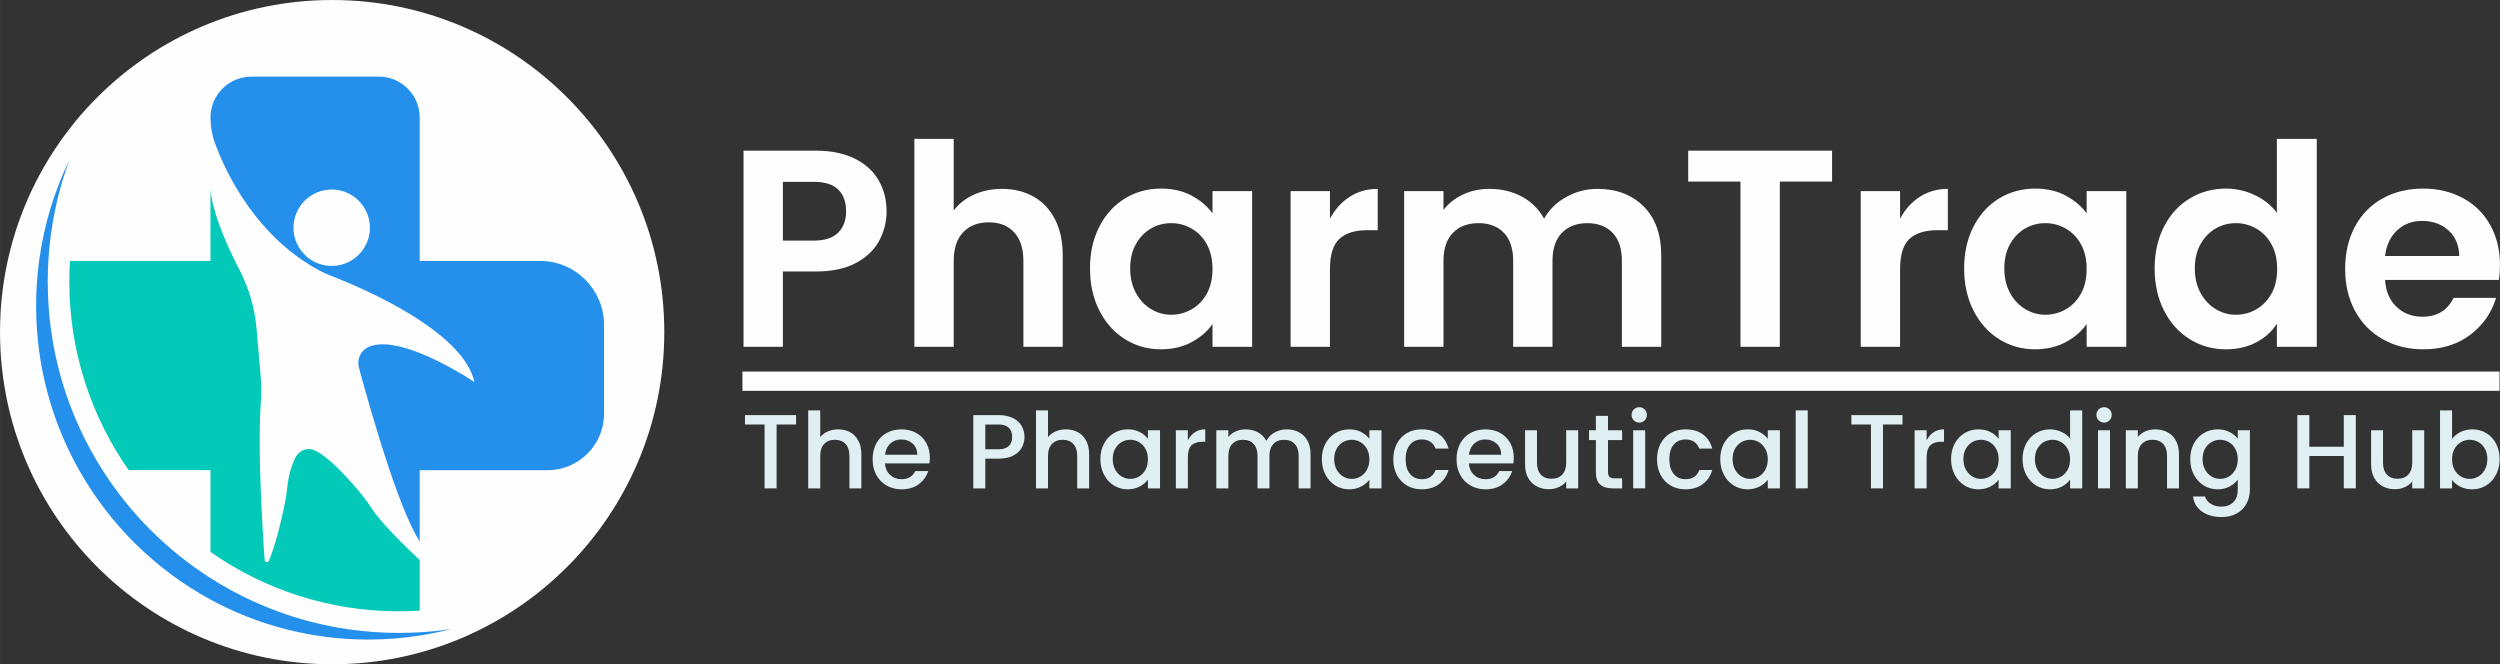 <?xml version="1.0" encoding="UTF-8"?>
<!DOCTYPE svg PUBLIC "-//W3C//DTD SVG 1.1//EN" "http://www.w3.org/Graphics/SVG/1.1/DTD/svg11.dtd">
<!-- Creator: CorelDRAW -->
<svg xmlns="http://www.w3.org/2000/svg" xml:space="preserve" width="51.699mm" height="13.737mm" version="1.1" style="shape-rendering:geometricPrecision; text-rendering:geometricPrecision; image-rendering:optimizeQuality; fill-rule:evenodd; clip-rule:evenodd"
viewBox="0 0 5124.8 1361.74"
 xmlns:xlink="http://www.w3.org/1999/xlink"
 xmlns:xodm="http://www.corel.com/coreldraw/odm/2003">
 <rect x="0" y="0" width="5124.8" height="1361.74" fill="#333333" stroke="none"/>
 <defs>
  <style type="text/css">
   <![CDATA[
    .fil0 {fill:#FEFEFE}
    .fil3 {fill:#FEFEFE;fill-rule:nonzero}
    .fil4 {fill:#DFEFF2;fill-rule:nonzero}
    .fil2 {fill:#02C9B8;fill-rule:nonzero}
    .fil1 {fill:#2490EB;fill-rule:nonzero}
   ]]>
  </style>
 </defs>
 <g id="Layer_x0020_1">
  <g id="_1935889502944">
   <g>
    <circle class="fil0" cx="680.87" cy="680.87" r="680.87"/>
    <path class="fil1" d="M1107.01 534.9l-246.65 0 0 -293.85c0,-46.4 -37.62,-84.01 -84.01,-84.01l-260.91 0c-46.4,0 -84.01,37.61 -84.01,84.01 0,18.34 3.27,36.52 9.65,53.71 19.75,53.25 72.38,167.2 181.14,240.14 11.1,7.45 22.79,14.49 35.1,20.98 6.99,3.69 14.22,6.88 21.61,9.7 27.28,10.45 110.26,43.98 181.43,90.96 54.36,35.88 101.83,79.6 112.33,126.87 0,0 -54.4,-36.88 -112.33,-59.77 -38.37,-15.17 -78.29,-24.21 -104.99,-12.32 -16.06,7.15 -24.23,25.24 -19.66,42.22 10.01,37.33 34.84,127.28 62.98,210.29 20.27,59.84 42.27,116.07 61.67,146.38l0 -146.38 262.14 0c63.92,0 115.72,-51.8 115.72,-115.72l0 -181.99c0.01,-72.46 -58.74,-131.22 -131.21,-131.22zm-427.08 10.21c-14.07,0 -27.24,-3.72 -38.65,-10.21 -23.67,-13.46 -39.65,-38.9 -39.65,-68.08 0,-43.24 35.06,-78.29 78.3,-78.29 43.24,0 78.29,35.05 78.29,78.29 0,29.18 -15.97,54.62 -39.64,68.08 -11.41,6.49 -24.59,10.21 -38.65,10.21z"/>
    <path class="fil2" d="M763.1 1043.98c-6.41,-9.83 -13.09,-19.47 -20.49,-28.59 -11.46,-14.14 -28.1,-33.68 -45.95,-51.56 -16.76,-16.79 -34.61,-32.11 -50.27,-40.06 -14.35,-7.27 -31.84,-1.93 -39.64,12.15 -3.78,6.82 -7.85,16 -11.27,27.9 -2.59,9.04 -4.8,19.66 -6.21,32.03 -1.66,14.67 -3.82,29.27 -6.9,43.73 -6.49,30.49 -18,78.98 -31.24,110.06 -1.85,4.35 -8.28,3.29 -8.61,-1.43 -2.35,-32.38 -7.38,-107.88 -9.39,-184.39 -1.3,-49.29 -1.35,-98.98 1.39,-137.83 1.38,-19.53 1.24,-39.11 -0.48,-58.6l-8.31 -94.8c-3.62,-41.14 -15.28,-81.12 -34.21,-117.81 -3.22,-6.26 -6.59,-12.94 -9.99,-19.89 -22.23,-45.37 -46.54,-103.4 -50.12,-146.38l0 146.38 -288.02 0c-0.88,14.13 -1.34,28.31 -1.34,42.56 0,143.57 45.04,276.8 121.69,386.37l167.67 0 0 167.67c109.58,76.65 242.81,121.69 386.37,121.69 14.17,0 28.37,-0.48 42.56,-1.36l0 -103.69c0,0 -74.38,-69.05 -97.25,-104.16z"/>
    <path class="fil1" d="M860.36 1296.19c-14.08,0.82 -28.27,1.26 -42.56,1.26 -142.19,0 -274.73,-41.24 -386.37,-112.37 -88.93,-56.67 -164.57,-132.32 -221.24,-221.24 -71.14,-111.64 -112.38,-244.18 -112.38,-386.37 0,-14.29 0.47,-28.47 1.29,-42.56 4.23,-72.44 19.14,-142.02 43.23,-207.16 -31.16,64.3 -52.52,134.27 -62.28,207.92 -3.96,29.83 -6.06,60.24 -6.06,91.16 0,122.53 32.08,237.52 88.21,337.01 63.1,111.82 156.58,204.03 269.22,265.25 96.2,52.29 206.35,81.98 323.4,81.98 35.89,0 71.13,-2.83 105.53,-8.21 21.97,-3.43 43.6,-7.89 64.81,-13.38 -21.31,3.19 -42.93,5.43 -64.81,6.72z"/>
   </g>
   <g>
    <path class="fil3" d="M1817.36 433.26c0,21.51 -5.09,41.66 -15.27,60.49 -10.18,18.81 -26.11,33.98 -47.81,45.5 -21.7,11.52 -49.06,17.28 -82.08,17.28l-67.4 0 0 154.37 -80.64 0 0 -402.06 148.04 0c31.11,0 57.6,5.38 79.49,16.13 21.89,10.76 38.3,25.54 49.25,44.36 10.94,18.81 16.42,40.13 16.42,63.93zm-148.61 59.91c21.89,0 38.3,-5.38 49.25,-16.13 10.94,-10.76 16.42,-25.35 16.42,-43.79 0,-19.19 -5.37,-34.08 -16.13,-44.64 -10.75,-10.56 -27.26,-15.84 -49.53,-15.84l-63.94 0 0 120.39 63.94 0z"/>
    <path id="_1" class="fil3" d="M2054.1 387.19c24.19,0 45.7,5.28 64.51,15.84 18.81,10.56 33.51,26.11 44.06,46.65 10.56,20.55 15.84,45.22 15.84,74.02l0 187.2 -80.64 0 0 -176.26c0,-25.34 -6.33,-44.83 -19.01,-58.47 -12.67,-13.63 -29.95,-20.44 -51.83,-20.44 -22.27,0 -39.84,6.81 -52.71,20.44 -12.87,13.64 -19.3,33.13 -19.3,58.47l0 176.26 -80.64 0 0 -426.24 80.64 0 0 146.88c10.37,-13.82 24.2,-24.67 41.48,-32.54 17.28,-7.87 36.48,-11.81 57.6,-11.81z"/>
    <path id="_2" class="fil3" d="M2234.4 550.19c0,-32.26 6.42,-60.86 19.29,-85.83 12.87,-24.96 30.33,-44.16 52.42,-57.59 22.08,-13.44 46.75,-20.16 74.02,-20.16 23.8,0 44.64,4.8 62.49,14.39 17.86,9.61 32.17,21.7 42.91,36.29l0 -45.5 81.22 0 0 319.1 -81.22 0 0 -46.66c-10.37,14.98 -24.67,27.36 -42.91,37.15 -18.24,9.79 -39.26,14.69 -63.08,14.69 -26.87,0 -51.36,-6.91 -73.43,-20.74 -22.09,-13.82 -39.55,-33.31 -52.42,-58.47 -12.87,-25.15 -19.29,-54.04 -19.29,-86.69zm251.13 1.15c0,-19.58 -3.84,-36.38 -11.52,-50.4 -7.68,-14.02 -18.05,-24.77 -31.11,-32.26 -13.06,-7.48 -27.07,-11.23 -42.05,-11.23 -14.97,0 -28.8,3.65 -41.47,10.94 -12.68,7.3 -22.95,17.95 -30.82,31.97 -7.87,14.02 -11.81,30.62 -11.81,49.82 0,19.2 3.94,36 11.81,50.41 7.87,14.39 18.24,25.44 31.11,33.12 12.87,7.67 26.59,11.52 41.18,11.52 14.98,0 29,-3.75 42.05,-11.23 13.06,-7.49 23.42,-18.24 31.11,-32.26 7.68,-14.02 11.52,-30.82 11.52,-50.41z"/>
    <path id="_3" class="fil3" d="M2726.3 448.24c10.37,-19.2 23.91,-34.17 40.61,-44.93 16.7,-10.76 35.81,-16.13 57.32,-16.13l0 84.68 -21.31 0c-25.35,0 -44.45,5.95 -57.32,17.85 -12.87,11.91 -19.3,32.64 -19.3,62.2l0 158.98 -80.64 0 0 -319.1 80.64 0 0 56.44z"/>
    <path id="_4" class="fil3" d="M3274.66 387.19c39.17,0 70.75,11.99 94.76,36 24,24 35.99,57.5 35.99,100.51l0 187.2 -80.64 0 0 -176.26c0,-24.96 -6.33,-44.06 -19,-57.31 -12.68,-13.25 -29.96,-19.88 -51.84,-19.88 -21.89,0 -39.26,6.62 -52.13,19.88 -12.86,13.24 -19.29,32.35 -19.29,57.31l0 176.26 -80.64 0 0 -176.26c0,-24.96 -6.33,-44.06 -19.01,-57.31 -12.67,-13.25 -29.95,-19.88 -51.83,-19.88 -22.27,0 -39.84,6.62 -52.71,19.88 -12.87,13.24 -19.3,32.35 -19.3,57.31l0 176.26 -80.64 0 0 -319.1 80.64 0 0 38.59c10.37,-13.44 23.71,-24 40.04,-31.68 16.32,-7.68 34.27,-11.52 53.86,-11.52 24.96,0 47.23,5.28 66.81,15.84 19.59,10.56 34.75,25.63 45.51,45.21 10.37,-18.43 25.44,-33.22 45.21,-44.35 19.78,-11.13 41.19,-16.7 64.23,-16.7z"/>
    <polygon id="_5" class="fil3" points="3755.62,308.84 3755.62,372.21 3648.48,372.21 3648.48,710.9 3567.84,710.9 3567.84,372.21 3460.71,372.21 3460.71,308.84 "/>
    <path id="_6" class="fil3" d="M3895.02 448.24c10.37,-19.2 23.91,-34.17 40.61,-44.93 16.7,-10.76 35.81,-16.13 57.32,-16.13l0 84.68 -21.31 0c-25.35,0 -44.45,5.95 -57.32,17.85 -12.87,11.91 -19.3,32.64 -19.3,62.2l0 158.98 -80.64 0 0 -319.1 80.64 0 0 56.44z"/>
    <path id="_7" class="fil3" d="M4026.35 550.19c0,-32.26 6.42,-60.86 19.29,-85.83 12.87,-24.96 30.33,-44.16 52.42,-57.59 22.08,-13.44 46.75,-20.16 74.02,-20.16 23.8,0 44.64,4.8 62.49,14.39 17.86,9.61 32.17,21.7 42.91,36.29l0 -45.5 81.22 0 0 319.1 -81.22 0 0 -46.66c-10.37,14.98 -24.67,27.36 -42.91,37.15 -18.24,9.79 -39.26,14.69 -63.08,14.69 -26.87,0 -51.36,-6.91 -73.43,-20.74 -22.09,-13.82 -39.55,-33.31 -52.42,-58.47 -12.87,-25.15 -19.29,-54.04 -19.29,-86.69zm251.13 1.15c0,-19.58 -3.84,-36.38 -11.52,-50.4 -7.68,-14.02 -18.05,-24.77 -31.11,-32.26 -13.06,-7.48 -27.07,-11.23 -42.05,-11.23 -14.97,0 -28.8,3.65 -41.47,10.94 -12.68,7.3 -22.95,17.95 -30.82,31.97 -7.87,14.02 -11.81,30.62 -11.81,49.82 0,19.2 3.94,36 11.81,50.41 7.87,14.39 18.24,25.44 31.11,33.12 12.87,7.67 26.59,11.52 41.18,11.52 14.98,0 29,-3.75 42.05,-11.23 13.06,-7.49 23.42,-18.24 31.11,-32.26 7.68,-14.02 11.52,-30.82 11.52,-50.41z"/>
    <path id="_8" class="fil3" d="M4416.89 550.19c0,-32.26 6.42,-60.86 19.29,-85.83 12.87,-24.96 30.43,-44.16 52.71,-57.59 22.27,-13.44 47.04,-20.16 74.31,-20.16 20.74,0 40.51,4.51 59.33,13.53 18.81,9.03 33.79,21.03 44.93,36l0 -151.49 81.79 0 0 426.24 -81.79 0 0 -47.23c-9.98,15.74 -24,28.42 -42.05,38.02 -18.04,9.61 -38.98,14.4 -62.78,14.4 -26.88,0 -51.46,-6.91 -73.73,-20.74 -22.27,-13.82 -39.84,-33.31 -52.71,-58.47 -12.87,-25.15 -19.29,-54.04 -19.29,-86.69zm251.13 1.15c0,-19.58 -3.84,-36.38 -11.52,-50.4 -7.68,-14.02 -18.05,-24.77 -31.11,-32.26 -13.06,-7.48 -27.07,-11.23 -42.05,-11.23 -14.97,0 -28.8,3.65 -41.47,10.94 -12.68,7.3 -22.95,17.95 -30.82,31.97 -7.87,14.02 -11.81,30.62 -11.81,49.82 0,19.2 3.94,36 11.81,50.41 7.87,14.39 18.24,25.44 31.11,33.12 12.87,7.67 26.59,11.52 41.18,11.52 14.98,0 29,-3.75 42.05,-11.23 13.06,-7.49 23.42,-18.24 31.11,-32.26 7.68,-14.02 11.52,-30.82 11.52,-50.41z"/>
    <path id="_9" class="fil3" d="M5124.8 543.86c0,10.76 -0.76,20.74 -2.3,29.96l-233.28 0c1.54,23.42 9.41,41.85 23.61,55.29 14.21,13.44 31.87,20.16 52.99,20.16 29.96,0 51.26,-12.87 63.94,-38.6l86.98 0c-9.22,30.72 -26.88,55.97 -52.99,75.74 -26.11,19.78 -58.18,29.67 -96.19,29.67 -30.72,0 -58.27,-6.82 -82.65,-20.45 -24.39,-13.63 -43.39,-32.93 -57.03,-57.89 -13.63,-24.96 -20.44,-53.76 -20.44,-86.4 0,-33.02 6.71,-62.01 20.15,-86.98 13.44,-24.96 32.26,-44.16 56.45,-57.59 24.19,-13.44 52.03,-20.16 83.52,-20.16 30.34,0 57.5,6.52 81.5,19.58 24.01,13.06 42.63,31.49 55.88,55.3 13.24,23.8 19.87,51.26 19.87,82.37zm-83.52 -19.01c-0.39,-22.26 -7.77,-39.84 -22.18,-52.7 -14.4,-12.87 -32.36,-19.3 -53.86,-19.3 -20.35,0 -37.44,6.43 -51.27,19.3 -13.82,12.86 -22.08,30.43 -24.76,52.7l152.06 0z"/>
    <rect class="fil0" x="1521.95" y="761.67" width="3601.89" height="39.52"/>
    <polygon class="fil4" points="1631.91,850.97 1631.91,870.2 1591.93,870.2 1591.93,1001.14 1567.3,1001.14 1567.3,870.2 1527.11,870.2 1527.11,850.97 "/>
    <path id="_1_18" class="fil4" d="M1718.34 880.14c9.07,0 17.18,1.94 24.31,5.83 7.13,3.9 12.75,9.66 16.85,17.29 4.1,7.63 6.16,16.85 6.16,27.66l0 70.22 -24.42 0 0 -66.54c0,-10.67 -2.66,-18.83 -7.99,-24.52 -5.33,-5.69 -12.61,-8.53 -21.83,-8.53 -9.22,0 -16.52,2.84 -21.93,8.53 -5.4,5.69 -8.1,13.86 -8.1,24.52l0 66.54 -24.63 0 0 -159.89 24.63 0 0 54.67c4.17,-5.05 9.47,-8.93 15.88,-11.67 6.4,-2.74 13.43,-4.1 21.06,-4.1z"/>
    <path id="_2_19" class="fil4" d="M1906.1 938.26c0,4.17 -0.29,8.07 -0.86,11.67l-91.18 0c0.71,9.94 4.24,17.82 10.59,23.66 6.33,5.83 14.19,8.75 23.55,8.75 13.25,0 22.61,-5.55 28.08,-16.64l26.58 0c-3.6,10.95 -10.12,19.91 -19.55,26.9 -9.44,6.99 -21.14,10.48 -35.11,10.48 -11.38,0 -21.57,-2.56 -30.58,-7.67 -9,-5.11 -16.06,-12.31 -21.17,-21.6 -5.12,-9.3 -7.67,-20.06 -7.67,-32.31 0,-12.24 2.49,-23.01 7.45,-32.31 4.98,-9.29 11.96,-16.46 20.97,-21.49 9,-5.05 19.34,-7.56 31.01,-7.56 11.23,0 21.24,2.45 30.03,7.35 8.79,4.9 15.63,11.74 20.53,20.52 4.9,8.79 7.35,18.87 7.35,30.25zm-25.71 -6.05c-0.14,-9.66 -3.34,-17.29 -9.62,-22.91 -6.26,-5.61 -14.15,-8.43 -23.65,-8.43 -8.64,0 -16.03,2.82 -22.16,8.43 -6.12,5.62 -9.68,13.25 -10.69,22.91l66.11 0z"/>
    <path id="_3_20" class="fil4" d="M2100.14 895.7c0,7.63 -1.8,14.84 -5.4,21.61 -3.6,6.77 -9.36,12.28 -17.29,16.52 -7.92,4.25 -18.07,6.37 -30.46,6.37l-27.22 0 0 60.93 -24.63 0 0 -150.17 51.85 0c11.53,0 21.28,1.98 29.28,5.95 7.99,3.96 13.97,9.32 17.93,16.09 3.96,6.77 5.94,14.33 5.94,22.69zm-53.15 25.28c9.37,0 16.35,-2.23 20.96,-6.69 4.61,-4.47 6.92,-10.67 6.92,-18.59 0,-8.07 -2.31,-14.33 -6.92,-18.79 -4.61,-4.47 -11.59,-6.7 -20.96,-6.7l-27.22 0 0 50.77 27.22 0z"/>
    <path id="_4_21" class="fil4" d="M2185.27 880.14c9.07,0 17.18,1.94 24.31,5.83 7.13,3.9 12.75,9.66 16.85,17.29 4.1,7.63 6.16,16.85 6.16,27.66l0 70.22 -24.42 0 0 -66.54c0,-10.67 -2.66,-18.83 -7.99,-24.52 -5.33,-5.69 -12.61,-8.53 -21.83,-8.53 -9.22,0 -16.52,2.84 -21.93,8.53 -5.4,5.69 -8.1,13.86 -8.1,24.52l0 66.54 -24.63 0 0 -159.89 24.63 0 0 54.67c4.17,-5.05 9.47,-8.93 15.88,-11.67 6.4,-2.74 13.43,-4.1 21.06,-4.1z"/>
    <path id="_5_22" class="fil4" d="M2255.7 941.07c0,-11.95 2.49,-22.54 7.45,-31.76 4.98,-9.22 11.75,-16.39 20.31,-21.5 8.57,-5.11 18.04,-7.66 28.42,-7.66 9.36,0 17.54,1.83 24.52,5.51 6.98,3.67 12.57,8.24 16.74,13.72l0 -17.29 24.85 0 0 119.05 -24.85 0 0 -17.71c-4.17,5.61 -9.86,10.3 -17.07,14.04 -7.21,3.75 -15.41,5.62 -24.63,5.62 -10.23,0 -19.59,-2.63 -28.08,-7.88 -8.51,-5.26 -15.24,-12.61 -20.21,-22.05 -4.97,-9.44 -7.45,-20.12 -7.45,-32.09zm97.45 0.44c0,-8.21 -1.7,-15.35 -5.08,-21.39 -3.39,-6.05 -7.82,-10.66 -13.29,-13.83 -5.47,-3.17 -11.38,-4.75 -17.71,-4.75 -6.34,0 -12.24,1.55 -17.72,4.64 -5.47,3.1 -9.9,7.63 -13.28,13.61 -3.39,5.98 -5.08,13.08 -5.08,21.28 0,8.22 1.69,15.41 5.08,21.61 3.38,6.2 7.85,10.91 13.39,14.16 5.55,3.24 11.42,4.86 17.62,4.86 6.33,0 12.24,-1.59 17.71,-4.75 5.47,-3.17 9.9,-7.82 13.29,-13.94 3.38,-6.13 5.08,-13.29 5.08,-21.5z"/>
    <path id="_6_23" class="fil4" d="M2435.04 902.82c3.6,-7.2 8.39,-12.78 14.36,-16.74 5.98,-3.97 13.08,-5.94 21.28,-5.94l0 25.5 -6.26 0c-9.66,0 -16.96,2.45 -21.93,7.35 -4.98,4.9 -7.45,13.39 -7.45,25.5l0 62.66 -24.63 0 0 -119.05 24.63 0 0 20.74z"/>
    <path id="_7_24" class="fil4" d="M2637.49 880.14c9.37,0 17.75,1.94 25.18,5.83 7.41,3.9 13.25,9.66 17.5,17.29 4.25,7.63 6.37,16.85 6.37,27.66l0 70.22 -24.42 0 0 -66.54c0,-10.67 -2.67,-18.83 -7.99,-24.52 -5.33,-5.69 -12.61,-8.53 -21.83,-8.53 -9.22,0 -16.52,2.84 -21.93,8.53 -5.4,5.69 -8.11,13.86 -8.11,24.52l0 66.54 -24.42 0 0 -66.54c0,-10.67 -2.66,-18.83 -7.99,-24.52 -5.33,-5.69 -12.61,-8.53 -21.83,-8.53 -9.22,0 -16.52,2.84 -21.93,8.53 -5.4,5.69 -8.1,13.86 -8.1,24.52l0 66.54 -24.63 0 0 -119.05 24.63 0 0 13.61c4.03,-4.9 9.14,-8.71 15.34,-11.45 6.2,-2.74 12.83,-4.1 19.89,-4.1 9.51,0 18,2.01 25.5,6.05 7.48,4.03 13.24,9.86 17.28,17.51 3.61,-7.21 9.22,-12.94 16.86,-17.18 7.63,-4.25 15.84,-6.37 24.62,-6.37z"/>
    <path id="_8_25" class="fil4" d="M2709.66 941.07c0,-11.95 2.49,-22.54 7.45,-31.76 4.98,-9.22 11.75,-16.39 20.31,-21.5 8.57,-5.11 18.04,-7.66 28.42,-7.66 9.36,0 17.54,1.83 24.52,5.51 6.98,3.67 12.57,8.24 16.74,13.72l0 -17.29 24.85 0 0 119.05 -24.85 0 0 -17.71c-4.17,5.61 -9.86,10.3 -17.07,14.04 -7.21,3.75 -15.41,5.62 -24.63,5.62 -10.23,0 -19.59,-2.63 -28.08,-7.88 -8.51,-5.26 -15.24,-12.61 -20.21,-22.05 -4.97,-9.44 -7.45,-20.12 -7.45,-32.09zm97.45 0.44c0,-8.21 -1.7,-15.35 -5.08,-21.39 -3.39,-6.05 -7.82,-10.66 -13.29,-13.83 -5.47,-3.17 -11.38,-4.75 -17.71,-4.75 -6.34,0 -12.24,1.55 -17.72,4.64 -5.47,3.1 -9.9,7.63 -13.28,13.61 -3.39,5.98 -5.08,13.08 -5.08,21.28 0,8.22 1.69,15.41 5.08,21.61 3.38,6.2 7.85,10.91 13.39,14.16 5.55,3.24 11.42,4.86 17.62,4.86 6.33,0 12.24,-1.59 17.71,-4.75 5.47,-3.17 9.9,-7.82 13.29,-13.94 3.38,-6.13 5.08,-13.29 5.08,-21.5z"/>
    <path id="_9_26" class="fil4" d="M2856.15 941.5c0,-12.24 2.49,-23.01 7.45,-32.31 4.98,-9.29 11.86,-16.46 20.64,-21.49 8.79,-5.05 18.87,-7.56 30.25,-7.56 14.4,0 26.32,3.42 35.76,10.26 9.44,6.84 15.81,16.6 19.12,29.28l-26.58 0c-2.16,-5.91 -5.62,-10.52 -10.37,-13.83 -4.76,-3.32 -10.74,-4.98 -17.93,-4.98 -10.09,0 -18.12,3.57 -24.1,10.7 -5.98,7.13 -8.96,17.11 -8.96,29.93 0,12.82 2.98,22.83 8.96,30.04 5.98,7.2 14.01,10.81 24.1,10.81 14.25,0 23.69,-6.26 28.3,-18.8l26.58 0c-3.46,12.1 -9.94,21.72 -19.45,28.85 -9.51,7.14 -21.31,10.7 -35.43,10.7 -11.38,0 -21.46,-2.56 -30.25,-7.67 -8.78,-5.11 -15.66,-12.31 -20.64,-21.6 -4.97,-9.3 -7.45,-20.06 -7.45,-32.31z"/>
    <path id="_10" class="fil4" d="M3103.12 938.26c0,4.17 -0.29,8.07 -0.86,11.67l-91.18 0c0.71,9.94 4.24,17.82 10.59,23.66 6.33,5.83 14.19,8.75 23.55,8.75 13.25,0 22.61,-5.55 28.08,-16.64l26.58 0c-3.6,10.95 -10.12,19.91 -19.55,26.9 -9.44,6.99 -21.14,10.48 -35.11,10.48 -11.38,0 -21.57,-2.56 -30.58,-7.67 -9,-5.11 -16.06,-12.31 -21.17,-21.6 -5.12,-9.3 -7.67,-20.06 -7.67,-32.31 0,-12.24 2.49,-23.01 7.45,-32.31 4.98,-9.29 11.96,-16.46 20.97,-21.49 9,-5.05 19.34,-7.56 31.01,-7.56 11.23,0 21.24,2.45 30.03,7.35 8.79,4.9 15.63,11.74 20.53,20.52 4.9,8.79 7.35,18.87 7.35,30.25zm-25.71 -6.05c-0.14,-9.66 -3.34,-17.29 -9.62,-22.91 -6.26,-5.61 -14.15,-8.43 -23.65,-8.43 -8.64,0 -16.03,2.82 -22.16,8.43 -6.12,5.62 -9.68,13.25 -10.69,22.91l66.11 0z"/>
    <path id="_11" class="fil4" d="M3235.14 882.09l0 119.05 -24.62 0 0 -14.05c-3.9,4.9 -8.97,8.75 -15.24,11.56 -6.26,2.82 -12.93,4.21 -19.98,4.21 -9.37,0 -17.75,-1.94 -25.18,-5.83 -7.41,-3.89 -13.25,-9.66 -17.5,-17.29 -4.25,-7.63 -6.37,-16.85 -6.37,-27.66l0 -70 24.42 0 0 66.34c0,10.66 2.67,18.83 7.99,24.51 5.33,5.69 12.61,8.53 21.83,8.53 9.22,0 16.52,-2.84 21.93,-8.53 5.4,-5.68 8.11,-13.86 8.11,-24.51l0 -66.34 24.62 0z"/>
    <path id="_12" class="fil4" d="M3296.29 902.18l0 65.9c0,4.47 1.04,7.67 3.13,9.62 2.09,1.94 5.65,2.91 10.7,2.91l15.13 0 0 20.53 -19.45 0c-11.09,0 -19.59,-2.6 -25.5,-7.78 -5.91,-5.18 -8.86,-13.61 -8.86,-25.28l0 -65.9 -14.05 0 0 -20.09 14.05 0 0 -29.6 24.85 0 0 29.6 28.96 0 0 20.09 -28.96 0z"/>
    <path id="_13" class="fil4" d="M3360.46 866.31c-4.46,0 -8.21,-1.52 -11.23,-4.54 -3.03,-3.02 -4.54,-6.77 -4.54,-11.24 0,-4.46 1.51,-8.21 4.54,-11.23 3.02,-3.02 6.77,-4.54 11.23,-4.54 4.32,0 7.99,1.52 11.02,4.54 3.02,3.02 4.53,6.77 4.53,11.23 0,4.47 -1.51,8.22 -4.53,11.24 -3.03,3.02 -6.7,4.54 -11.02,4.54zm12.1 15.77l0 119.05 -24.63 0 0 -119.05 24.63 0z"/>
    <path id="_14" class="fil4" d="M3396.75 941.5c0,-12.24 2.49,-23.01 7.45,-32.31 4.98,-9.29 11.86,-16.46 20.64,-21.49 8.79,-5.05 18.87,-7.56 30.25,-7.56 14.4,0 26.32,3.42 35.76,10.26 9.44,6.84 15.81,16.6 19.12,29.28l-26.58 0c-2.16,-5.91 -5.62,-10.52 -10.37,-13.83 -4.76,-3.32 -10.74,-4.98 -17.93,-4.98 -10.09,0 -18.12,3.57 -24.1,10.7 -5.98,7.13 -8.96,17.11 -8.96,29.93 0,12.82 2.98,22.83 8.96,30.04 5.98,7.2 14.01,10.81 24.1,10.81 14.25,0 23.69,-6.26 28.3,-18.8l26.58 0c-3.46,12.1 -9.94,21.72 -19.45,28.85 -9.51,7.14 -21.31,10.7 -35.43,10.7 -11.38,0 -21.46,-2.56 -30.25,-7.67 -8.78,-5.11 -15.66,-12.31 -20.64,-21.6 -4.97,-9.3 -7.45,-20.06 -7.45,-32.31z"/>
    <path id="_15" class="fil4" d="M3526.39 941.07c0,-11.95 2.49,-22.54 7.45,-31.76 4.98,-9.22 11.75,-16.39 20.31,-21.5 8.57,-5.11 18.04,-7.66 28.42,-7.66 9.36,0 17.54,1.83 24.52,5.51 6.98,3.67 12.57,8.24 16.74,13.72l0 -17.29 24.85 0 0 119.05 -24.85 0 0 -17.71c-4.17,5.61 -9.86,10.3 -17.07,14.04 -7.21,3.75 -15.41,5.62 -24.63,5.62 -10.23,0 -19.59,-2.63 -28.08,-7.88 -8.51,-5.26 -15.24,-12.61 -20.21,-22.05 -4.97,-9.44 -7.45,-20.12 -7.45,-32.09zm97.45 0.44c0,-8.21 -1.7,-15.35 -5.08,-21.39 -3.39,-6.05 -7.82,-10.66 -13.29,-13.83 -5.47,-3.17 -11.38,-4.75 -17.71,-4.75 -6.34,0 -12.24,1.55 -17.72,4.64 -5.47,3.1 -9.9,7.63 -13.28,13.61 -3.39,5.98 -5.08,13.08 -5.08,21.28 0,8.22 1.69,15.41 5.08,21.61 3.38,6.2 7.85,10.91 13.39,14.16 5.55,3.24 11.42,4.86 17.62,4.86 6.33,0 12.24,-1.59 17.71,-4.75 5.47,-3.17 9.9,-7.82 13.29,-13.94 3.38,-6.13 5.08,-13.29 5.08,-21.5z"/>
    <polygon id="_16" class="fil4" points="3705.73,841.24 3705.73,1001.14 3681.1,1001.14 3681.1,841.24 "/>
    <polygon id="_17" class="fil4" points="3899.97,850.97 3899.97,870.2 3860,870.2 3860,1001.14 3835.36,1001.14 3835.36,870.2 3795.18,870.2 3795.18,850.97 "/>
    <path id="_18" class="fil4" d="M3949.46 902.82c3.6,-7.2 8.39,-12.78 14.36,-16.74 5.98,-3.97 13.08,-5.94 21.28,-5.94l0 25.5 -6.26 0c-9.66,0 -16.96,2.45 -21.93,7.35 -4.98,4.9 -7.45,13.39 -7.45,25.5l0 62.66 -24.63 0 0 -119.05 24.63 0 0 20.74z"/>
    <path id="_19" class="fil4" d="M3999.58 941.07c0,-11.95 2.49,-22.54 7.45,-31.76 4.98,-9.22 11.75,-16.39 20.31,-21.5 8.57,-5.11 18.04,-7.66 28.42,-7.66 9.36,0 17.54,1.83 24.52,5.51 6.98,3.67 12.57,8.24 16.74,13.72l0 -17.29 24.85 0 0 119.05 -24.85 0 0 -17.71c-4.17,5.61 -9.86,10.3 -17.07,14.04 -7.21,3.75 -15.41,5.62 -24.63,5.62 -10.23,0 -19.59,-2.63 -28.08,-7.88 -8.51,-5.26 -15.24,-12.61 -20.21,-22.05 -4.97,-9.44 -7.45,-20.12 -7.45,-32.09zm97.45 0.44c0,-8.21 -1.7,-15.35 -5.08,-21.39 -3.39,-6.05 -7.82,-10.66 -13.29,-13.83 -5.47,-3.17 -11.38,-4.75 -17.71,-4.75 -6.34,0 -12.24,1.55 -17.72,4.64 -5.47,3.1 -9.9,7.63 -13.28,13.61 -3.39,5.98 -5.08,13.08 -5.08,21.28 0,8.22 1.69,15.41 5.08,21.61 3.38,6.2 7.85,10.91 13.39,14.16 5.55,3.24 11.42,4.86 17.62,4.86 6.33,0 12.24,-1.59 17.71,-4.75 5.47,-3.17 9.9,-7.82 13.29,-13.94 3.38,-6.13 5.08,-13.29 5.08,-21.5z"/>
    <path id="_20" class="fil4" d="M4146.07 941.07c0,-11.95 2.49,-22.54 7.45,-31.76 4.98,-9.22 11.75,-16.39 20.31,-21.5 8.57,-5.11 18.12,-7.66 28.64,-7.66 7.77,0 15.44,1.69 23.01,5.08 7.56,3.38 13.57,7.89 18.04,13.5l0 -57.47 24.85 0 0 159.89 -24.85 0 0 -17.93c-4.03,5.76 -9.62,10.52 -16.74,14.25 -7.14,3.75 -15.31,5.62 -24.52,5.62 -10.38,0 -19.85,-2.63 -28.42,-7.88 -8.56,-5.26 -15.34,-12.61 -20.31,-22.05 -4.97,-9.44 -7.45,-20.12 -7.45,-32.09zm97.45 0.44c0,-8.21 -1.7,-15.35 -5.08,-21.39 -3.39,-6.05 -7.82,-10.66 -13.29,-13.83 -5.47,-3.17 -11.38,-4.75 -17.71,-4.75 -6.34,0 -12.24,1.55 -17.72,4.64 -5.47,3.1 -9.9,7.63 -13.28,13.61 -3.39,5.98 -5.08,13.08 -5.08,21.28 0,8.22 1.69,15.41 5.08,21.61 3.38,6.2 7.85,10.91 13.39,14.16 5.55,3.24 11.42,4.86 17.62,4.86 6.33,0 12.24,-1.59 17.71,-4.75 5.47,-3.17 9.9,-7.82 13.29,-13.94 3.38,-6.13 5.08,-13.29 5.08,-21.5z"/>
    <path id="_21" class="fil4" d="M4313.31 866.31c-4.46,0 -8.21,-1.52 -11.23,-4.54 -3.03,-3.02 -4.54,-6.77 -4.54,-11.24 0,-4.46 1.51,-8.21 4.54,-11.23 3.02,-3.02 6.77,-4.54 11.23,-4.54 4.32,0 7.99,1.52 11.02,4.54 3.02,3.02 4.53,6.77 4.53,11.23 0,4.47 -1.51,8.22 -4.53,11.24 -3.03,3.02 -6.7,4.54 -11.02,4.54zm12.1 15.77l0 119.05 -24.63 0 0 -119.05 24.63 0z"/>
    <path id="_22" class="fil4" d="M4417.88 880.14c9.37,0 17.75,1.94 25.18,5.83 7.41,3.9 13.21,9.66 17.39,17.29 4.18,7.63 6.26,16.85 6.26,27.66l0 70.22 -24.42 0 0 -66.54c0,-10.67 -2.66,-18.83 -7.99,-24.52 -5.33,-5.69 -12.61,-8.53 -21.83,-8.53 -9.22,0 -16.52,2.84 -21.93,8.53 -5.4,5.69 -8.1,13.86 -8.1,24.52l0 66.54 -24.63 0 0 -119.05 24.63 0 0 13.61c4.03,-4.9 9.18,-8.71 15.44,-11.45 6.26,-2.74 12.93,-4.1 19.98,-4.1z"/>
    <path id="_23" class="fil4" d="M4546.01 880.14c9.22,0 17.39,1.83 24.52,5.51 7.13,3.67 12.71,8.24 16.74,13.72l0 -17.29 24.85 0 0 121c0,10.95 -2.31,20.71 -6.92,29.28 -4.61,8.56 -11.27,15.31 -19.98,20.2 -8.71,4.9 -19.12,7.35 -31.23,7.35 -16.13,0 -29.53,-3.79 -40.19,-11.35 -10.66,-7.55 -16.71,-17.82 -18.15,-30.79l24.42 0c1.87,6.2 5.87,11.2 11.99,15.02 6.12,3.82 13.43,5.73 21.93,5.73 9.94,0 17.97,-3.02 24.1,-9.08 6.12,-6.05 9.18,-14.83 9.18,-26.36l0 -19.88c-4.17,5.62 -9.83,10.33 -16.96,14.16 -7.13,3.82 -15.24,5.72 -24.31,5.72 -10.38,0 -19.85,-2.63 -28.42,-7.88 -8.56,-5.26 -15.34,-12.61 -20.31,-22.05 -4.97,-9.44 -7.45,-20.12 -7.45,-32.09 0,-11.95 2.49,-22.54 7.45,-31.76 4.98,-9.22 11.75,-16.39 20.31,-21.5 8.57,-5.11 18.04,-7.66 28.42,-7.66zm41.27 61.36c0,-8.21 -1.7,-15.35 -5.08,-21.39 -3.39,-6.05 -7.82,-10.66 -13.29,-13.83 -5.47,-3.17 -11.38,-4.75 -17.71,-4.75 -6.34,0 -12.24,1.55 -17.72,4.64 -5.47,3.1 -9.9,7.63 -13.28,13.61 -3.39,5.98 -5.08,13.08 -5.08,21.28 0,8.22 1.69,15.41 5.08,21.61 3.38,6.2 7.85,10.91 13.39,14.16 5.55,3.24 11.42,4.86 17.62,4.86 6.33,0 12.24,-1.59 17.71,-4.75 5.47,-3.17 9.9,-7.82 13.29,-13.94 3.38,-6.13 5.08,-13.29 5.08,-21.5z"/>
    <polygon id="_24" class="fil4" points="4829.27,850.97 4829.27,1001.14 4804.64,1001.14 4804.64,934.8 4733.99,934.8 4733.99,1001.14 4709.36,1001.14 4709.36,850.97 4733.99,850.97 4733.99,915.79 4804.64,915.79 4804.64,850.97 "/>
    <path id="_25" class="fil4" d="M4969.5 882.09l0 119.05 -24.62 0 0 -14.05c-3.9,4.9 -8.97,8.75 -15.24,11.56 -6.26,2.82 -12.93,4.21 -19.98,4.21 -9.37,0 -17.75,-1.94 -25.18,-5.83 -7.41,-3.89 -13.25,-9.66 -17.5,-17.29 -4.25,-7.63 -6.37,-16.85 -6.37,-27.66l0 -70 24.42 0 0 66.34c0,10.66 2.67,18.83 7.99,24.51 5.33,5.69 12.61,8.53 21.83,8.53 9.22,0 16.52,-2.84 21.93,-8.53 5.4,-5.68 8.11,-13.86 8.11,-24.51l0 -66.34 24.62 0z"/>
    <path id="_26" class="fil4" d="M5026.55 899.8c4.17,-5.76 9.9,-10.48 17.17,-14.15 7.28,-3.68 15.38,-5.51 24.32,-5.51 10.51,0 20.02,2.52 28.52,7.56 8.5,5.04 15.2,12.2 20.09,21.49 4.9,9.3 7.35,19.91 7.35,31.87 0,11.96 -2.45,22.65 -7.35,32.09 -4.9,9.44 -11.63,16.78 -20.2,22.05 -8.57,5.25 -18.04,7.88 -28.41,7.88 -9.22,0 -17.4,-1.79 -24.52,-5.4 -7.14,-3.6 -12.79,-8.21 -16.96,-13.83l0 17.29 -24.63 0 0 -159.89 24.63 0 0 58.56zm72.38 41.27c0,-8.21 -1.7,-15.31 -5.09,-21.28 -3.38,-5.98 -7.85,-10.51 -13.39,-13.61 -5.54,-3.09 -11.49,-4.64 -17.82,-4.64 -6.2,0 -12.06,1.58 -17.62,4.75 -5.54,3.17 -10.01,7.78 -13.39,13.83 -3.39,6.05 -5.08,13.18 -5.08,21.39 0,8.21 1.69,15.37 5.08,21.5 3.38,6.12 7.85,10.77 13.39,13.94 5.55,3.16 11.42,4.75 17.62,4.75 6.33,0 12.28,-1.62 17.82,-4.86 5.54,-3.24 10.01,-7.96 13.39,-14.16 3.39,-6.2 5.09,-13.39 5.09,-21.61z"/>
   </g>
  </g>
 </g>
</svg>
